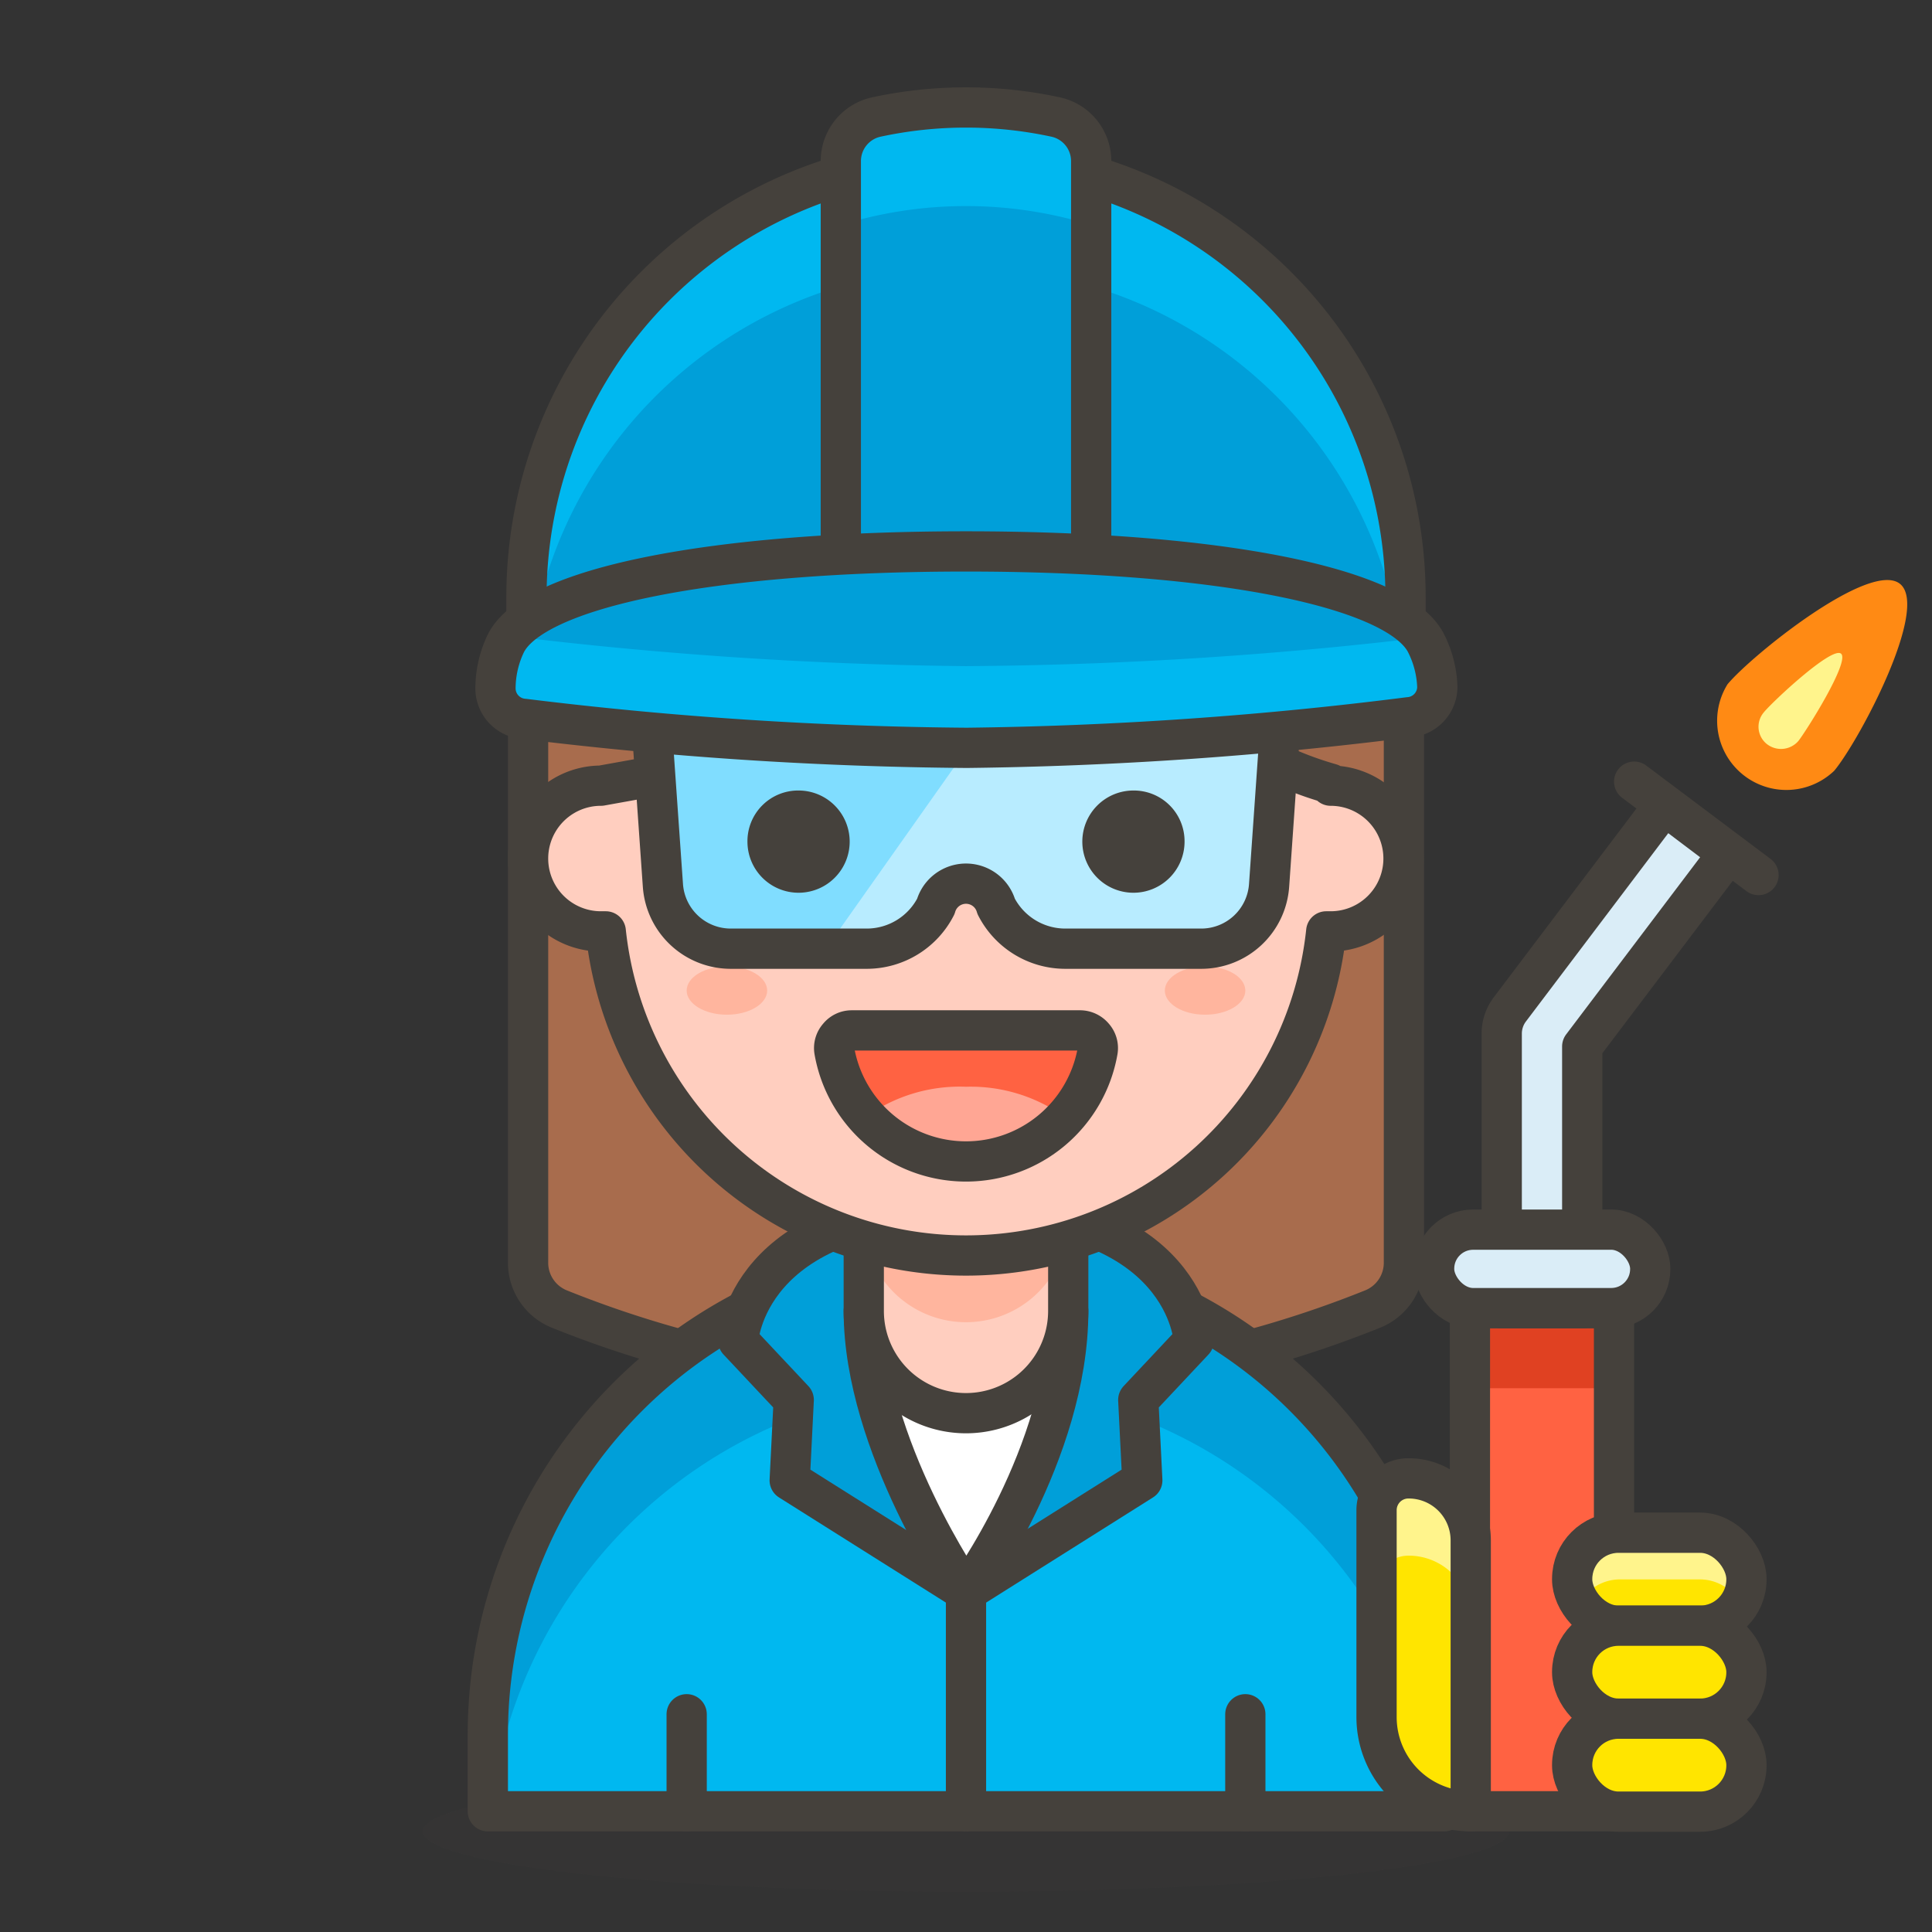 <svg xmlns="http://www.w3.org/2000/svg" viewBox="0 0 48 48"><rect x="0" y="0" width="48" height="48" fill="#333333" stroke="none"/><defs><style>.cls-15,.cls-17,.cls-20,.cls-5{stroke:#45413c;stroke-linecap:round;stroke-linejoin:round}.cls-15{fill:#45413c}.cls-3{fill:#00b8f0}.cls-4{fill:#009fd9}.cls-5{fill:none}.cls-9{fill:#ffb59e}.cls-11{fill:#ff6242}.cls-17{fill:#daedf7}.cls-18,.cls-20{fill:#ffe500}.cls-19{fill:#fff48c}</style></defs><path d="M24 6.32a10.88 10.88 0 0 1 10.88 10.87v14.19a1.24 1.24 0 0 1-.77 1.14 27.09 27.09 0 0 1-20.22 0 1.24 1.24 0 0 1-.77-1.14V17.19A10.88 10.88 0 0 1 24 6.32z" stroke="#45413c" stroke-linecap="round" stroke-linejoin="round" fill="#a86c4d"/><ellipse cx="24" cy="45.5" rx="13.5" ry="1.5" opacity=".15" fill="#45413c"/><path class="cls-3" d="M24 31.22A11.88 11.88 0 0 1 35.88 43.1V45H12.12v-1.9A11.88 11.88 0 0 1 24 31.22z"/><path class="cls-4" d="M24 31.22A11.88 11.88 0 0 0 12.12 43.1V45h.07A11.88 11.88 0 0 1 24 34.43 11.88 11.88 0 0 1 35.81 45h.07v-1.9A11.88 11.88 0 0 0 24 31.22z"/><path class="cls-5" d="M24 31.22A11.88 11.88 0 0 1 35.88 43.1V45H12.12v-1.9A11.88 11.88 0 0 1 24 31.22z"/><path d="M24 39.54l4.38-2.76-.1-2 1.38-1.47S29.5 30 24 30s-5.66 3.31-5.66 3.31l1.38 1.47-.1 2z" fill="#009fd9" stroke="#45413c" stroke-linecap="round" stroke-linejoin="round"/><path d="M21.46 32.57c0 3.34 2.54 7 2.54 7s2.54-3.47 2.54-7z" fill="#fff" stroke="#45413c" stroke-linecap="round" stroke-linejoin="round"/><path class="cls-5" d="M17.06 45v-2.41"/><path d="M24 27.17a2.54 2.54 0 0 0-2.54 2.55v2.85a2.54 2.54 0 1 0 5.08 0v-2.85A2.54 2.54 0 0 0 24 27.17z" fill="#ffcebf"/><path class="cls-9" d="M24 27.17a2.54 2.54 0 0 0-2.54 2.54v.6a2.54 2.54 0 0 0 5.08 0v-.59A2.54 2.54 0 0 0 24 27.17z"/><path class="cls-5" d="M24 27.17a2.54 2.54 0 0 0-2.54 2.55v2.85a2.54 2.54 0 1 0 5.08 0v-2.85A2.54 2.54 0 0 0 24 27.17z"/><path class="cls-5" d="M30.94 45v-2.41"/><g><path d="M33.06 19.47a8.77 8.77 0 0 1-5.67-5L26.77 13a15.92 15.92 0 0 1-9.95 6.18l-1.89.34a1.81 1.81 0 0 0 0 3.62h.12a9 9 0 0 0 17.9 0h.11a1.81 1.81 0 1 0 0-3.62z" fill="#ffcebf" stroke="#45413c" stroke-linecap="round" stroke-linejoin="round"/></g><g><g><g><g><g><g><g><g><path class="cls-11" d="M21.16 25.6a.42.42 0 0 0-.33.16.42.42 0 0 0-.1.35 3.32 3.32 0 0 0 6.54 0 .42.42 0 0 0-.1-.35.44.44 0 0 0-.33-.16z"/><path d="M24 27a4 4 0 0 0-2.52.77 3.36 3.36 0 0 0 5 0A4 4 0 0 0 24 27z" fill="#ffa694"/></g></g></g></g></g></g></g><g><path class="cls-5" d="M21.16 25.6a.42.42 0 0 0-.33.16.42.42 0 0 0-.1.35 3.32 3.32 0 0 0 6.54 0 .42.42 0 0 0-.1-.35.44.44 0 0 0-.33-.16z"/></g></g><ellipse class="cls-9" cx="18.06" cy="24.61" rx="1" ry=".6"/><ellipse class="cls-9" cx="29.94" cy="24.61" rx="1" ry=".6"/><path d="M16.08 16.44l.39 5.56a1.69 1.69 0 0 0 1.69 1.57h3.38a1.93 1.93 0 0 0 1.71-1.05.78.78 0 0 1 1.5 0 1.93 1.93 0 0 0 1.71 1.05h3.38A1.69 1.69 0 0 0 31.53 22l.39-5.58z" fill="#80ddff"/><path d="M24 22a.89.89 0 0 1 .75.56 1.93 1.93 0 0 0 1.71 1.05h3.38A1.69 1.69 0 0 0 31.53 22l.39-5.58h-6.35l-5.05 7.15h1a1.93 1.93 0 0 0 1.71-1.05A.89.89 0 0 1 24 22z" fill="#b8ecff"/><path class="cls-5" d="M16.08 16.44l.39 5.56a1.69 1.69 0 0 0 1.69 1.57h3.38a1.93 1.93 0 0 0 1.71-1.05.78.78 0 0 1 1.5 0 1.93 1.93 0 0 0 1.71 1.05h3.38A1.69 1.69 0 0 0 31.53 22l.39-5.58z"/><path class="cls-15" d="M19.07 20.91a.77.77 0 1 0 .77-.77.76.76 0 0 0-.77.77z"/><path class="cls-15" d="M28.93 20.91a.77.77 0 1 1-.77-.77.76.76 0 0 1 .77.77z"/><path class="cls-4" d="M24 14.49c5.13 0 9.47.68 10.92 1.61v-1.27a10.92 10.92 0 0 0-21.84 0v1.27c1.45-.93 5.79-1.61 10.92-1.61z"/><path class="cls-3" d="M24 3.91a10.92 10.92 0 0 0-10.92 10.92v1.27l.11-.07a10.92 10.92 0 0 1 21.62 0l.11.07v-1.27A10.92 10.92 0 0 0 24 3.91z"/><path class="cls-5" d="M24 14.49c5.13 0 9.47.68 10.92 1.61v-1.27a10.92 10.92 0 0 0-21.84 0v1.27c1.45-.93 5.79-1.61 10.92-1.61z"/><path class="cls-4" d="M27.11 4a1.12 1.12 0 0 0-.87-1.09 10.57 10.57 0 0 0-4.48 0A1.12 1.12 0 0 0 20.89 4v10.44h6.22z"/><path class="cls-3" d="M24 2.7a10.32 10.32 0 0 0-2.24.24A1.12 1.12 0 0 0 20.89 4v1.59a10.52 10.52 0 0 1 6.22 0V4a1.12 1.12 0 0 0-.87-1.09A10.32 10.32 0 0 0 24 2.7z"/><path class="cls-5" d="M27.11 4a1.12 1.12 0 0 0-.87-1.09 10.57 10.57 0 0 0-4.48 0A1.12 1.12 0 0 0 20.89 4v10.44h6.22z"/><path class="cls-4" d="M35 17.82a.76.76 0 0 0 .71-.75 2.6 2.6 0 0 0-.27-1.07c-.67-1.4-5.12-2.3-11.44-2.3s-10.77.9-11.44 2.3a2.6 2.6 0 0 0-.25 1.11.76.76 0 0 0 .71.75 95.61 95.61 0 0 0 11 .72A95.61 95.61 0 0 0 35 17.82z"/><path class="cls-3" d="M35 17.82a.76.76 0 0 0 .71-.75 2.6 2.6 0 0 0-.27-1.07 1.4 1.4 0 0 0-.1-.16 101.2 101.2 0 0 1-11.34.71 101.2 101.2 0 0 1-11.34-.75 1.4 1.4 0 0 0-.1.16 2.6 2.6 0 0 0-.25 1.11.76.76 0 0 0 .71.75 95.61 95.61 0 0 0 11 .72A95.61 95.61 0 0 0 35 17.82z"/><path class="cls-5" d="M35 17.82a.76.76 0 0 0 .71-.75 2.6 2.6 0 0 0-.27-1.07c-.67-1.4-5.12-2.3-11.44-2.3s-10.77.9-11.44 2.3a2.6 2.6 0 0 0-.25 1.11.76.76 0 0 0 .71.75 95.61 95.61 0 0 0 11 .72A95.61 95.61 0 0 0 35 17.82z"/><path class="cls-5" d="M24 39.54V45"/><path class="cls-11" d="M36.52 32.5h3.58V45h-3.58z"/><path fill="#e04122" d="M36.52 32.5h3.58v1.99h-3.58z"/><path class="cls-5" d="M36.52 32.5h3.58V45h-3.58z"/><path class="cls-17" d="M39.31 32.5h-2v-6.82a1 1 0 0 1 .2-.6L41.35 20l1.59 1.2-3.63 4.8z"/><path class="cls-5" d="M40.6 19.42l3.09 2.32"/><rect class="cls-17" x="35.63" y="30.55" width="5.37" height="1.95" rx=".97" ry=".97"/><rect class="cls-18" x="39.06" y="38.08" width="4.33" height="2.31" rx="1.15" ry="1.15"/><path class="cls-19" d="M40.22 39.24h2a1.14 1.14 0 0 1 1 .57 1.13 1.13 0 0 0 .18-.57 1.16 1.16 0 0 0-1.16-1.16h-2a1.16 1.16 0 0 0-1.16 1.16 1.13 1.13 0 0 0 .18.57 1.14 1.14 0 0 1 .96-.57z"/><rect class="cls-5" x="39.06" y="38.08" width="4.33" height="2.31" rx="1.15" ry="1.15"/><rect class="cls-20" x="39.06" y="40.39" width="4.33" height="2.31" rx="1.15" ry="1.15"/><rect class="cls-20" x="39.06" y="42.7" width="4.33" height="2.31" rx="1.15" ry="1.15"/><path class="cls-18" d="M35 36.73a1.54 1.54 0 0 1 1.54 1.54V45a2.34 2.34 0 0 1-2.34-2.34v-5.14a.79.79 0 0 1 .8-.79z"/><path class="cls-19" d="M35 36.73a.8.8 0 0 0-.8.79v1.92a.79.79 0 0 1 .8-.79 1.54 1.54 0 0 1 1.54 1.54v-1.92A1.54 1.54 0 0 0 35 36.73z"/><path class="cls-5" d="M35 36.73a1.54 1.54 0 0 1 1.54 1.54V45a2.34 2.34 0 0 1-2.34-2.34v-5.14a.79.79 0 0 1 .8-.79z"/><path d="M45.57 19.15A1.72 1.72 0 0 1 42.92 17c.61-.73 3.56-3.1 4.29-2.49s-1.03 3.91-1.64 4.64z" fill="#ff8a14"/><path class="cls-19" d="M44.68 18.41a.57.57 0 0 1-.79.07.55.55 0 0 1-.07-.78c.19-.24 1.69-1.65 1.92-1.46s-.87 1.93-1.06 2.17z"/></svg>